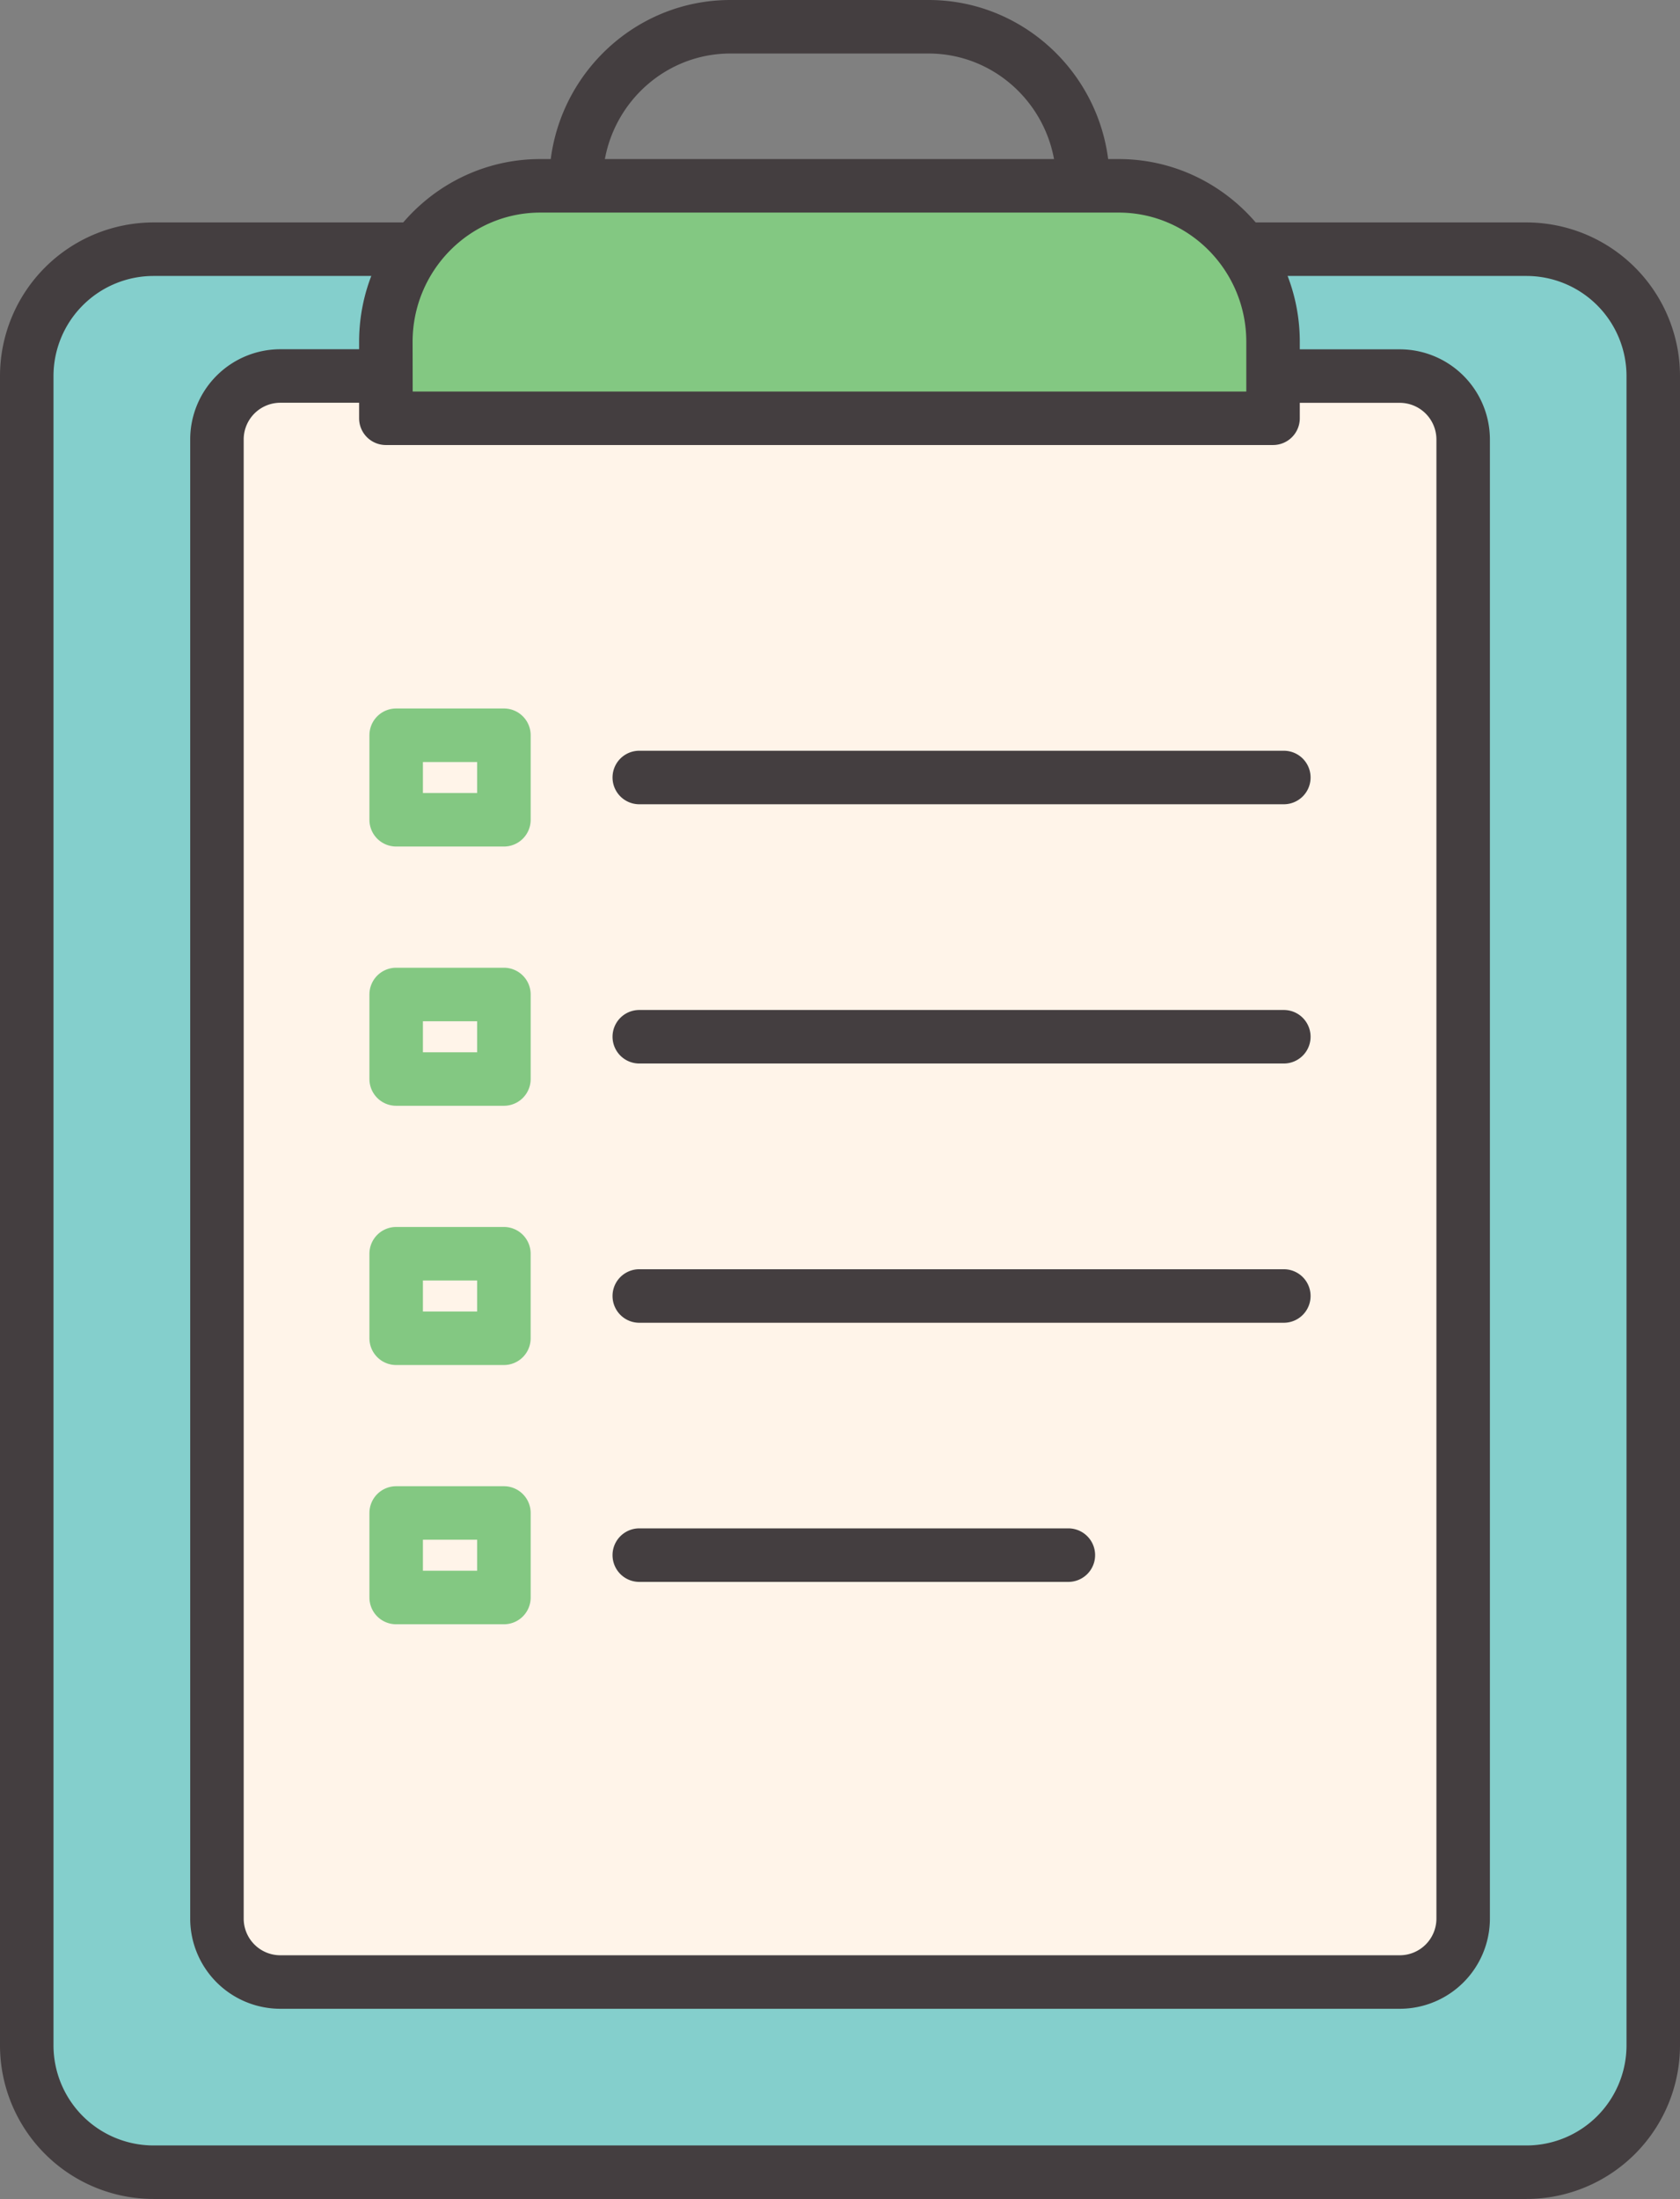 <svg xmlns="http://www.w3.org/2000/svg" viewBox="-0 0 785.15 1027.28"><rect x="-0" y="0" width="785.15" height="1027.28" fill="#808080" stroke="none"/><title>Depositphotos_67278179_08</title><g data-name="Layer 2"><g data-name="Layer 1"><g data-name="Layer 2"><path d="M581.61 116.42H71.73a59.24 59.24 0 0 0-59.23 59.23v779.9a59.24 59.24 0 0 0 59.23 59.23h641.69a59.23 59.23 0 0 0 59.23-59.23v-779.9a59.23 59.23 0 0 0-59.23-59.23z" fill="#84cfcc"/><path d="M598.28 175.65H131a29.62 29.62 0 0 0-29.61 29.62v691A29.62 29.62 0 0 0 131 925.93h523.19a29.62 29.62 0 0 0 29.62-29.62v-691a29.61 29.61 0 0 0-29.6-29.62h-55.93z" fill="#fff4e9"/><path d="M522.8 86.8H252.51c-39.85 0-72.18 32.64-72.18 72.9v35.7H595v-35.7c0-40.26-32.35-72.9-72.2-72.9z" fill="#83c882"/><path d="M713.42 1027.28H71.73A71.81 71.81 0 0 1 0 955.55v-779.9a71.81 71.81 0 0 1 71.73-71.73h121.51a12.5 12.5 0 1 1 0 25H71.73A46.79 46.79 0 0 0 25 175.65v779.9a46.79 46.79 0 0 0 46.73 46.73h641.69a46.79 46.79 0 0 0 46.73-46.73v-779.9a46.79 46.79 0 0 0-46.73-46.73H581.61a12.5 12.5 0 1 1 0-25h131.81a71.81 71.81 0 0 1 71.73 71.73v779.9a71.81 71.81 0 0 1-71.73 71.73z" fill="#443e40"/><path d="M654.19 938.43H131a42.16 42.16 0 0 1-42.11-42.12v-691A42.16 42.16 0 0 1 131 163.15h48a12.5 12.5 0 0 1 0 25h-48a17.14 17.14 0 0 0-17.11 17.12v691A17.14 17.14 0 0 0 131 913.43h523.19a17.14 17.14 0 0 0 17.12-17.12v-691a17.14 17.14 0 0 0-17.12-17.12h-55.91a12.5 12.5 0 0 1 0-25h55.91a42.16 42.16 0 0 1 42.12 42.12v691a42.16 42.16 0 0 1-42.12 42.12z" fill="#443e40"/><path d="M595 207.9H180.33a12.5 12.5 0 0 1-12.5-12.5v-35.69c0-47.09 38-85.4 84.68-85.4H522.8c46.68 0 84.66 38.31 84.66 85.4v35.69A12.5 12.5 0 0 1 595 207.9zm-402.13-25h389.59v-23.19c0-33.31-26.76-60.4-59.66-60.4H252.51c-32.91 0-59.68 27.1-59.68 60.4z" fill="#443e40"/><path d="M506.11 97.9a12.5 12.5 0 0 1-12.5-12.5c0-33.31-26.76-60.4-59.66-60.4h-92.59c-32.91 0-59.68 27.1-59.68 60.4a12.5 12.5 0 0 1-25 0c0-47.09 38-85.4 84.68-85.4h92.59c46.68 0 84.66 38.31 84.66 85.4a12.5 12.5 0 0 1-12.5 12.5z" fill="#443e40"/><path d="M600 375.72H298.77a12.5 12.5 0 0 1 0-25H600a12.5 12.5 0 0 1 0 25z" fill="#443e40"/><path d="M235.51 395.47h-50.36a12.5 12.5 0 0 1-12.5-12.5v-39.49a12.5 12.5 0 0 1 12.5-12.5h50.36a12.5 12.5 0 0 1 12.5 12.5V383a12.5 12.5 0 0 1-12.5 12.47zm-37.86-25H223V356h-25.35z" fill="#83c882"/><path d="M600 496.83H298.77a12.5 12.5 0 0 1 0-25H600a12.5 12.5 0 0 1 0 25z" fill="#443e40"/><path d="M235.51 516.58h-50.36a12.5 12.5 0 0 1-12.5-12.5v-39.49a12.5 12.5 0 0 1 12.5-12.5h50.36a12.5 12.5 0 0 1 12.5 12.5v39.49a12.5 12.5 0 0 1-12.5 12.5zm-37.86-25H223v-14.49h-25.35z" fill="#83c882"/><path d="M600 617.94H298.77a12.5 12.5 0 0 1 0-25H600a12.5 12.5 0 0 1 0 25z" fill="#443e40"/><path d="M235.51 637.69h-50.36a12.5 12.5 0 0 1-12.5-12.5V585.7a12.5 12.5 0 0 1 12.5-12.5h50.36A12.5 12.5 0 0 1 248 585.7v39.49a12.5 12.5 0 0 1-12.49 12.5zm-37.86-25H223V598.2h-25.35z" fill="#83c882"/><path d="M499.3 739H298.77a12.5 12.5 0 1 1 0-25H499.3a12.5 12.5 0 1 1 0 25z" fill="#443e40"/><path d="M235.51 758.8h-50.36a12.5 12.5 0 0 1-12.5-12.5v-39.49a12.5 12.5 0 0 1 12.5-12.5h50.36a12.5 12.5 0 0 1 12.5 12.5v39.49a12.5 12.5 0 0 1-12.5 12.5zm-37.86-25H223v-14.49h-25.35z" fill="#83c882"/></g></g></g></svg>